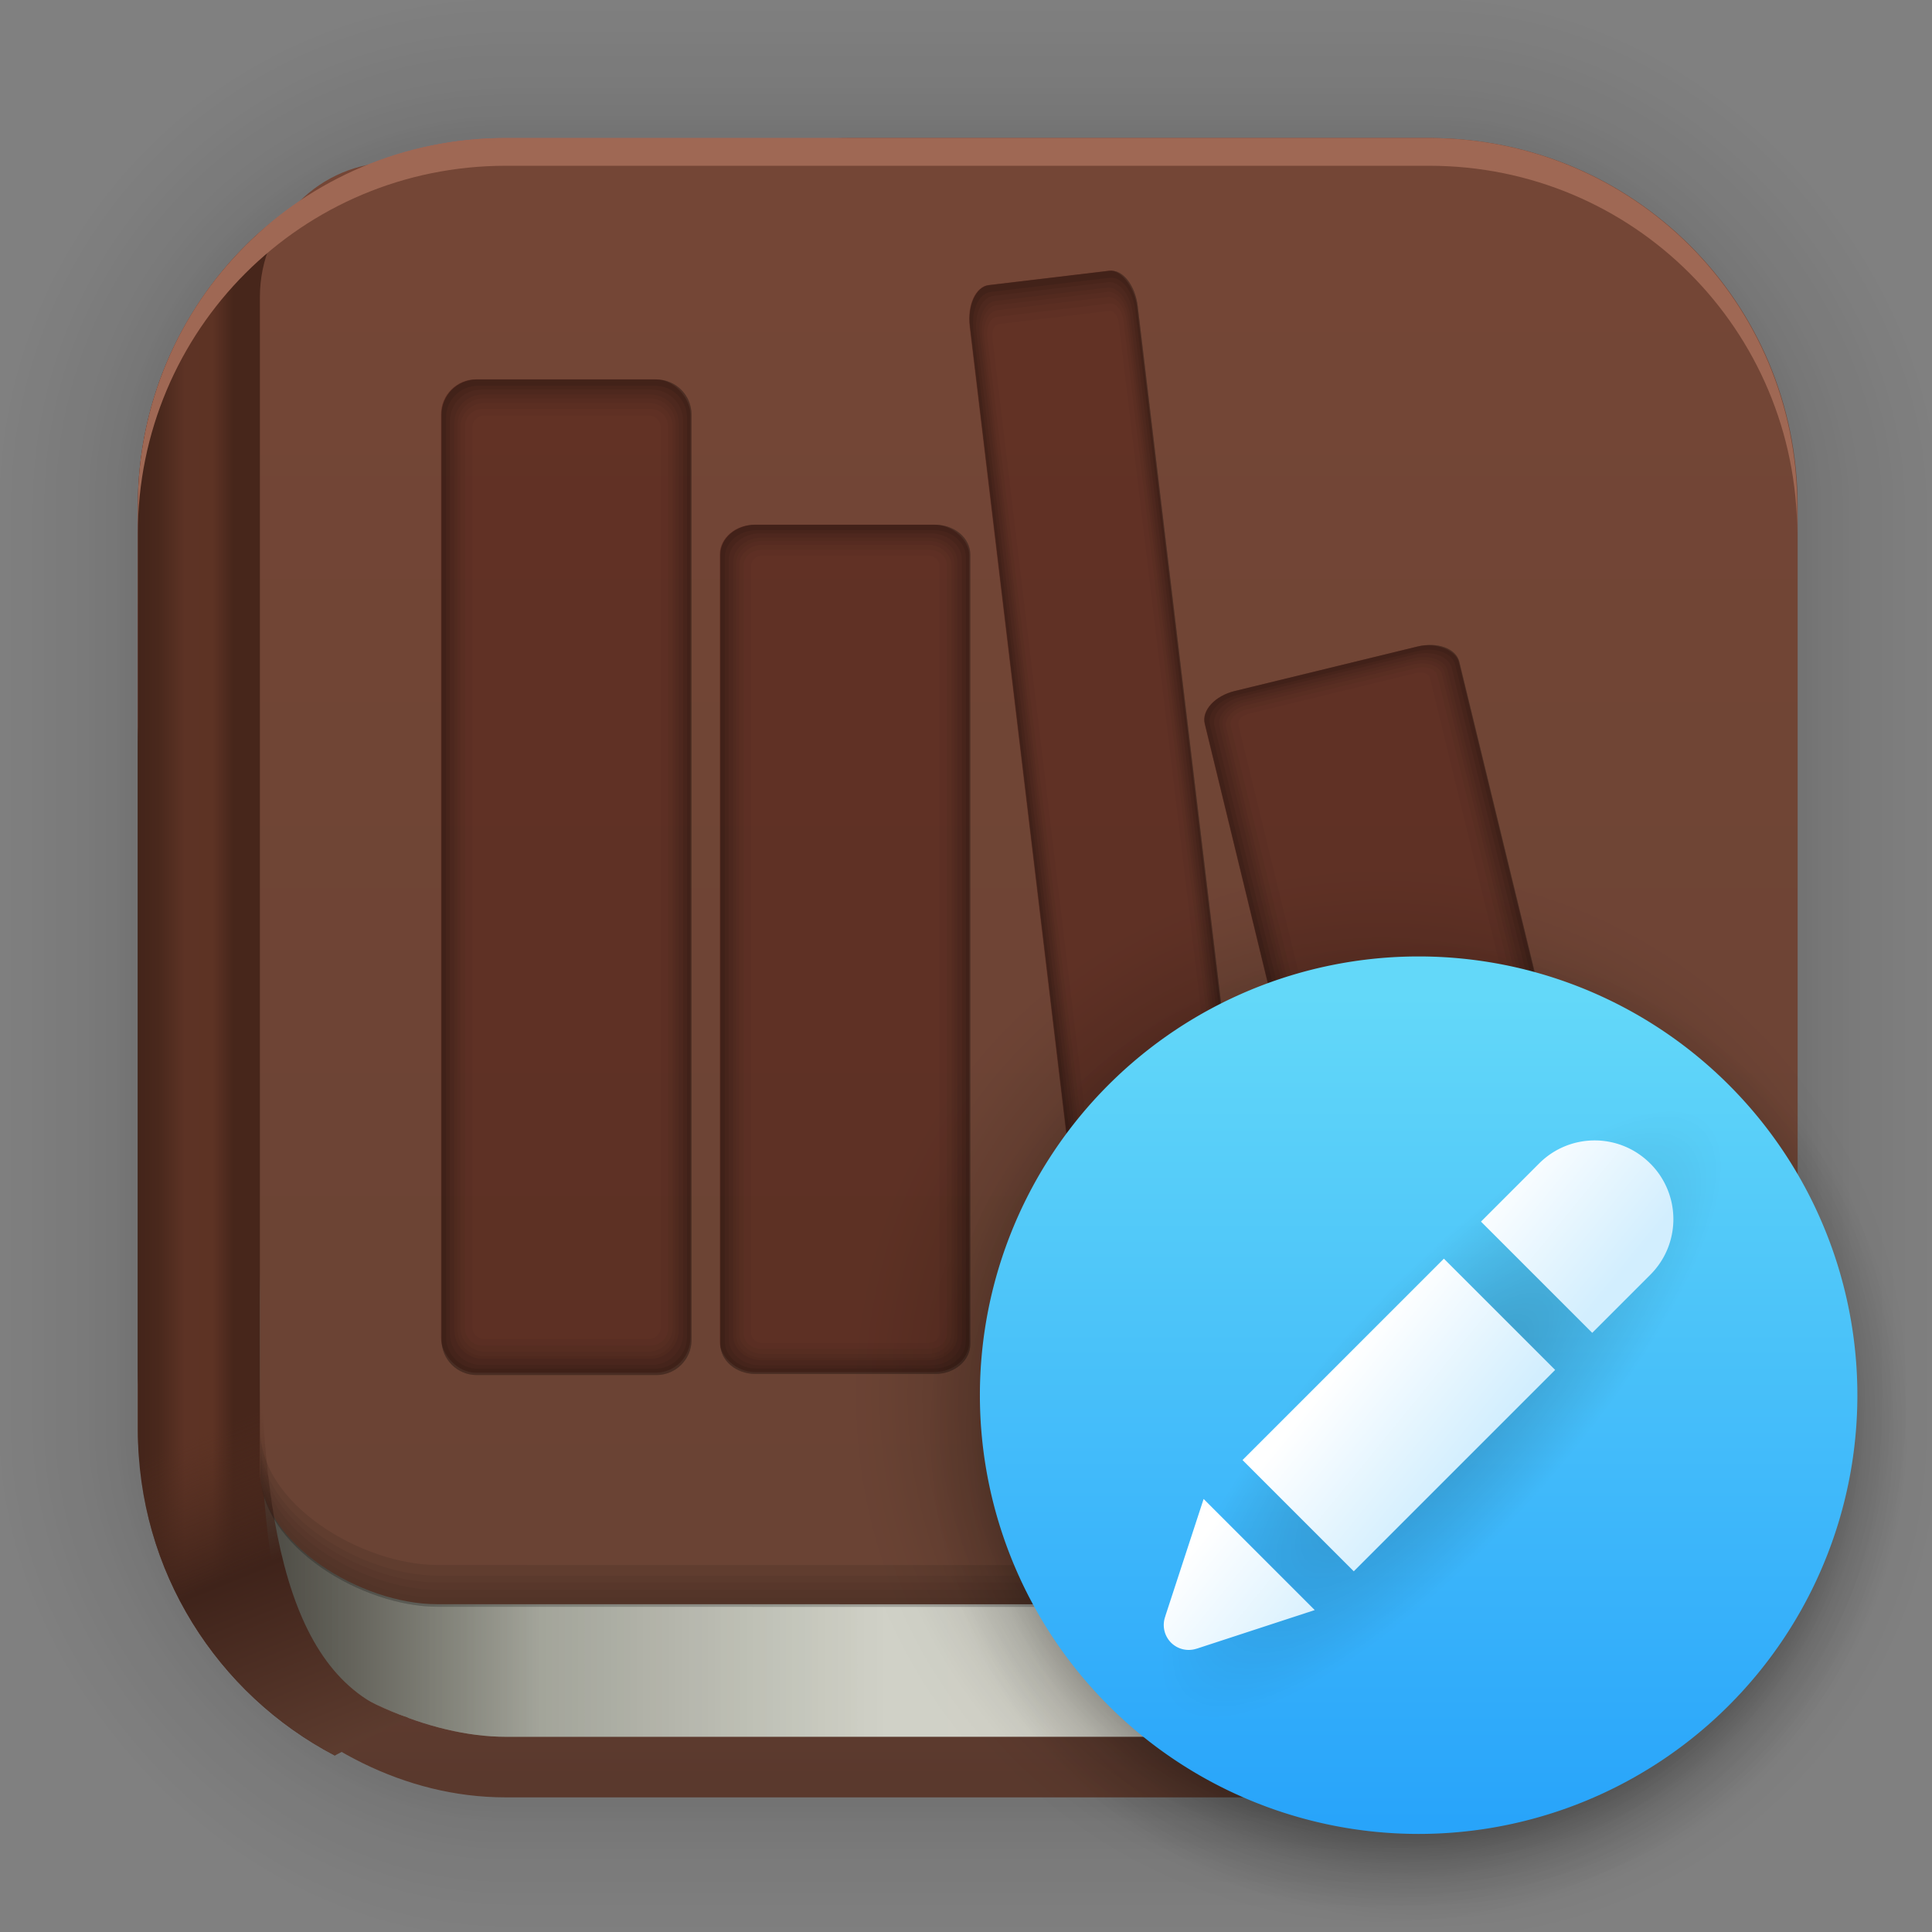 <?xml version="1.0" encoding="UTF-8" standalone="no"?>
<svg
   xmlns:dc="http://purl.org/dc/elements/1.1/"
   xmlns:cc="http://creativecommons.org/ns#"
   xmlns:rdf="http://www.w3.org/1999/02/22-rdf-syntax-ns#"
   xmlns:svg="http://www.w3.org/2000/svg"
   xmlns="http://www.w3.org/2000/svg"
   xmlns:xlink="http://www.w3.org/1999/xlink"
   xmlns:sodipodi="http://sodipodi.sourceforge.net/DTD/sodipodi-0.dtd"
   xmlns:inkscape="http://www.inkscape.org/namespaces/inkscape"
   width="128"
   height="128"
   viewBox="0 0 33.867 33.867"
   version="1.1"
   id="svg1779"
   inkscape:version="1.0.1 (3bc2e813f5, 2020-09-07)"
   sodipodi:docname="com.calibre_ebook.calibre.ebook_edit.svg">
  <rect x="0" y="0" width="33.867" height="33.867" fill="#808080" stroke="none"/>
  <defs
     id="defs1773">
    <linearGradient
       gradientUnits="userSpaceOnUse"
       y2="3.272"
       x2="19.336"
       y1="31.327"
       x1="19.336"
       id="linearGradient4292"
       xlink:href="#linearGradient4290"
       inkscape:collect="always"
       gradientTransform="translate(0.02,-0.099)" />
    <linearGradient
       id="linearGradient4290"
       inkscape:collect="always">
      <stop
         id="stop4286"
         offset="0"
         style="stop-color:#5a392d;stop-opacity:1" />
      <stop
         id="stop4288"
         offset="1"
         style="stop-color:#ab5d59;stop-opacity:1" />
    </linearGradient>
    <linearGradient
       gradientTransform="translate(0.02,-1.16)"
       y2="17.868"
       x2="-0.022"
       y1="17.868"
       x1="32.643"
       gradientUnits="userSpaceOnUse"
       id="linearGradient4259"
       xlink:href="#linearGradient4273"
       inkscape:collect="always" />
    <linearGradient
       id="linearGradient4273"
       inkscape:collect="always">
      <stop
         id="stop4261"
         offset="0"
         style="stop-color:#544c41;stop-opacity:1" />
      <stop
         style="stop-color:#d5d1c8;stop-opacity:1"
         offset="0.259"
         id="stop4263" />
      <stop
         id="stop4265"
         offset="0.517"
         style="stop-color:#d0d1c7;stop-opacity:1" />
      <stop
         id="stop4267"
         offset="0.71"
         style="stop-color:#ced0c3;stop-opacity:1" />
      <stop
         id="stop4271"
         offset="1"
         style="stop-color:#2a2319;stop-opacity:1" />
    </linearGradient>
    <linearGradient
       gradientUnits="userSpaceOnUse"
       y2="18.621"
       x2="15.522"
       y1="18.621"
       x1="2.396"
       id="linearGradient4390"
       xlink:href="#linearGradient4388"
       inkscape:collect="always"
       gradientTransform="translate(0.02,-0.099)" />
    <linearGradient
       id="linearGradient4388"
       inkscape:collect="always">
      <stop
         id="stop4384"
         offset="0"
         style="stop-color:#000000;stop-opacity:1;" />
      <stop
         id="stop4386"
         offset="1"
         style="stop-color:#000000;stop-opacity:0;" />
    </linearGradient>
    <linearGradient
       gradientTransform="translate(-0.071,-0.015)"
       y2="14.837"
       x2="4.161"
       y1="14.837"
       x1="2.452"
       gradientUnits="userSpaceOnUse"
       id="linearGradient4223"
       xlink:href="#linearGradient4229"
       inkscape:collect="always" />
    <linearGradient
       id="linearGradient4229"
       inkscape:collect="always">
      <stop
         id="stop4225"
         offset="0"
         style="stop-color:#43241a;stop-opacity:1" />
      <stop
         style="stop-color:#49281c;stop-opacity:1"
         offset="0.229"
         id="stop4239" />
      <stop
         id="stop4237"
         offset="0.503"
         style="stop-color:#5d3325;stop-opacity:1" />
      <stop
         style="stop-color:#5d3324;stop-opacity:1"
         offset="0.788"
         id="stop4241" />
      <stop
         id="stop4227"
         offset="1"
         style="stop-color:#47261b;stop-opacity:1" />
    </linearGradient>
    <linearGradient
       gradientTransform="translate(0.02,-0.099)"
       gradientUnits="userSpaceOnUse"
       y2="4.831"
       x2="18.56"
       y1="26.492"
       x1="18.56"
       id="linearGradient4327"
       xlink:href="#linearGradient4325"
       inkscape:collect="always" />
    <linearGradient
       id="linearGradient4325"
       inkscape:collect="always">
      <stop
         id="stop4321"
         offset="0"
         style="stop-color:#6a4334;stop-opacity:1" />
      <stop
         id="stop4323"
         offset="1"
         style="stop-color:#744636;stop-opacity:1" />
    </linearGradient>
    <linearGradient
       inkscape:collect="always"
       xlink:href="#linearGradient4317"
       id="linearGradient1515"
       gradientUnits="userSpaceOnUse"
       x1="13.332"
       y1="95.192"
       x2="22.105"
       y2="116.68"
       gradientTransform="matrix(0.265,0,0,0.265,0.02,-0.099)" />
    <linearGradient
       id="linearGradient4317"
       inkscape:collect="always">
      <stop
         id="stop4313"
         offset="0"
         style="stop-color:#532e20;stop-opacity:0" />
      <stop
         style="stop-color:#3f231a;stop-opacity:1"
         offset="0.412"
         id="stop1517" />
      <stop
         id="stop4315"
         offset="1"
         style="stop-color:#5d3c2f;stop-opacity:1" />
    </linearGradient>
    <radialGradient
       r="9.633"
       fy="24.25"
       fx="24.249"
       cy="24.25"
       cx="24.249"
       gradientTransform="matrix(0.901,0,0,0.901,3.02,3.24)"
       gradientUnits="userSpaceOnUse"
       id="radialGradient3771-9"
       xlink:href="#linearGradient1448-5"
       inkscape:collect="always" />
    <linearGradient
       id="linearGradient1448-5"
       inkscape:collect="always">
      <stop
         id="stop1444-0"
         offset="0"
         style="stop-color:#000000;stop-opacity:1;" />
      <stop
         style="stop-color:#000000;stop-opacity:0.878;"
         offset="0.592"
         id="stop1452-4" />
      <stop
         id="stop3720"
         offset="0.648"
         style="stop-color:#000000;stop-opacity:0.565;" />
      <stop
         style="stop-color:#000000;stop-opacity:0.525;"
         offset="0.682"
         id="stop3811" />
      <stop
         id="stop3809"
         offset="0.727"
         style="stop-color:#000000;stop-opacity:0.443;" />
      <stop
         id="stop3805"
         offset="0.795"
         style="stop-color:#000000;stop-opacity:0.286;" />
      <stop
         id="stop3801"
         offset="0.843"
         style="stop-color:#000000;stop-opacity:0.184;" />
      <stop
         style="stop-color:#000000;stop-opacity:0.078;"
         offset="0.903"
         id="stop3797" />
      <stop
         id="stop3787"
         offset="0.92"
         style="stop-color:#000000;stop-opacity:0.063;" />
      <stop
         id="stop3785"
         offset="0.931"
         style="stop-color:#000000;stop-opacity:0.055;" />
      <stop
         id="stop3783"
         offset="0.956"
         style="stop-color:#000000;stop-opacity:0.031;" />
      <stop
         id="stop3781"
         offset="0.961"
         style="stop-color:#000000;stop-opacity:0.027;" />
      <stop
         id="stop3779"
         offset="0.992"
         style="stop-color:#000000;stop-opacity:0;" />
      <stop
         id="stop1446-8"
         offset="1"
         style="stop-color:#000000;stop-opacity:0;" />
    </linearGradient>
    <radialGradient
       r="9.633"
       fy="24.25"
       fx="24.249"
       cy="24.25"
       cx="24.249"
       gradientTransform="matrix(1.003,0,0,1.003,-0.11,0.159)"
       gradientUnits="userSpaceOnUse"
       id="radialGradient3815-1"
       xlink:href="#linearGradient5489"
       inkscape:collect="always" />
    <linearGradient
       inkscape:collect="always"
       id="linearGradient5489">
      <stop
         style="stop-color:#000000;stop-opacity:1;"
         offset="0"
         id="stop5461" />
      <stop
         id="stop5463"
         offset="0.716"
         style="stop-color:#000000;stop-opacity:0.788" />
      <stop
         style="stop-color:#000000;stop-opacity:0.675;"
         offset="0.746"
         id="stop5515" />
      <stop
         id="stop5517"
         offset="0.763"
         style="stop-color:#000000;stop-opacity:0.62;" />
      <stop
         id="stop5513"
         offset="0.786"
         style="stop-color:#000000;stop-opacity:0.545;" />
      <stop
         style="stop-color:#000000;stop-opacity:0.486;"
         offset="0.807"
         id="stop5509" />
      <stop
         id="stop5505"
         offset="0.862"
         style="stop-color:#000000;stop-opacity:0.298;" />
      <stop
         id="stop5503"
         offset="0.89"
         style="stop-color:#000000;stop-opacity:0.188;" />
      <stop
         id="stop5495"
         offset="0.924"
         style="stop-color:#000000;stop-opacity:0.082;" />
      <stop
         id="stop5493"
         offset="0.943"
         style="stop-color:#000000;stop-opacity:0.043;" />
      <stop
         style="stop-color:#000000;stop-opacity:0.031;"
         offset="0.956"
         id="stop5481" />
      <stop
         style="stop-color:#000000;stop-opacity:0.027;"
         offset="0.961"
         id="stop5483" />
      <stop
         style="stop-color:#000000;stop-opacity:0;"
         offset="0.992"
         id="stop5485" />
      <stop
         style="stop-color:#000000;stop-opacity:0;"
         offset="1"
         id="stop5487" />
    </linearGradient>
    <linearGradient
       inkscape:collect="always"
       xlink:href="#linearGradient2048"
       id="linearGradient2050"
       x1="55.195"
       y1="11.817"
       x2="55.195"
       y2="26.316"
       gradientUnits="userSpaceOnUse"
       gradientTransform="translate(-32.139,5.625)" />
    <linearGradient
       inkscape:collect="always"
       id="linearGradient2048">
      <stop
         style="stop-color:#63d8f9;stop-opacity:1"
         offset="0"
         id="stop2044" />
      <stop
         style="stop-color:#28a4fa;stop-opacity:1"
         offset="1"
         id="stop2046" />
    </linearGradient>
    <radialGradient
       inkscape:collect="always"
       xlink:href="#linearGradient4388"
       id="radialGradient1940"
       cx="23.77"
       cy="25.18"
       fx="23.77"
       fy="25.18"
       r="2.055"
       gradientTransform="matrix(1.06,-1.5585397e-8,3.2539097e-8,3.377,10.178,-83.592)"
       gradientUnits="userSpaceOnUse" />
    <linearGradient
       inkscape:collect="always"
       xlink:href="#linearGradient1928"
       id="linearGradient1930"
       x1="23.311"
       y1="24.249"
       x2="25.487"
       y2="26.021"
       gradientUnits="userSpaceOnUse"
       gradientTransform="translate(0.02,-0.099)" />
    <linearGradient
       inkscape:collect="always"
       id="linearGradient1928">
      <stop
         style="stop-color:#ffffff;stop-opacity:1;"
         offset="0"
         id="stop1924" />
      <stop
         style="stop-color:#d2eefe;stop-opacity:1"
         offset="1"
         id="stop1926" />
    </linearGradient>
  </defs>
  <sodipodi:namedview
     id="base"
     pagecolor="#ffffff"
     bordercolor="#666666"
     borderopacity="1.0"
     inkscape:pageopacity="0.0"
     inkscape:pageshadow="2"
     inkscape:zoom="2.8"
     inkscape:cx="81.805684"
     inkscape:cy="81.202381"
     inkscape:document-units="mm"
     inkscape:current-layer="layer1"
     inkscape:document-rotation="0"
     showgrid="false"
     units="px"
     inkscape:window-width="1514"
     inkscape:window-height="941"
     inkscape:window-x="50"
     inkscape:window-y="27"
     inkscape:window-maximized="0" />
  <g
     inkscape:label="Capa 1"
     inkscape:groupmode="layer"
     id="layer1">
    <g
       style="opacity:0.295"
       transform="matrix(0.976,0,0,0.976,-65.729,-37.302)"
       id="g1702">
      <rect
         ry="6.61"
         rx="6.61"
         y="40.71"
         x="69.84"
         height="29.811"
         width="29.811"
         id="rect1634"
         style="fill:none;fill-opacity:1;stroke:#000000;stroke-width:0.1;stroke-linecap:round;stroke-linejoin:round;stroke-miterlimit:4;stroke-dasharray:none;stroke-opacity:0.02" />
      <rect
         style="fill:none;fill-opacity:1;stroke:#000000;stroke-width:0.2;stroke-linecap:round;stroke-linejoin:round;stroke-miterlimit:4;stroke-dasharray:none;stroke-opacity:0.02"
         id="rect1638"
         width="29.811"
         height="29.811"
         x="69.84"
         y="40.71"
         rx="6.61"
         ry="6.61" />
      <rect
         ry="6.61"
         rx="6.61"
         y="40.71"
         x="69.84"
         height="29.811"
         width="29.811"
         id="rect1640"
         style="fill:none;fill-opacity:1;stroke:#000000;stroke-width:0.3;stroke-linecap:round;stroke-linejoin:round;stroke-miterlimit:4;stroke-dasharray:none;stroke-opacity:0.02" />
      <rect
         style="fill:none;fill-opacity:1;stroke:#000000;stroke-width:0.4;stroke-linecap:round;stroke-linejoin:round;stroke-miterlimit:4;stroke-dasharray:none;stroke-opacity:0.02"
         id="rect1642"
         width="29.811"
         height="29.811"
         x="69.84"
         y="40.71"
         rx="6.61"
         ry="6.61" />
      <rect
         ry="6.61"
         rx="6.61"
         y="40.71"
         x="69.84"
         height="29.811"
         width="29.811"
         id="rect1644"
         style="fill:none;fill-opacity:1;stroke:#000000;stroke-width:0.5;stroke-linecap:round;stroke-linejoin:round;stroke-miterlimit:4;stroke-dasharray:none;stroke-opacity:0.02" />
      <rect
         style="fill:none;fill-opacity:1;stroke:#000000;stroke-width:0.6;stroke-linecap:round;stroke-linejoin:round;stroke-miterlimit:4;stroke-dasharray:none;stroke-opacity:0.02"
         id="rect1646"
         width="29.811"
         height="29.811"
         x="69.84"
         y="40.71"
         rx="6.61"
         ry="6.61" />
      <rect
         ry="6.61"
         rx="6.61"
         y="40.71"
         x="69.84"
         height="29.811"
         width="29.811"
         id="rect1648"
         style="fill:none;fill-opacity:1;stroke:#000000;stroke-width:0.7;stroke-linecap:round;stroke-linejoin:round;stroke-miterlimit:4;stroke-dasharray:none;stroke-opacity:0.02" />
      <rect
         style="fill:none;fill-opacity:1;stroke:#000000;stroke-width:0.8;stroke-linecap:round;stroke-linejoin:round;stroke-miterlimit:4;stroke-dasharray:none;stroke-opacity:0.02"
         id="rect1650"
         width="29.811"
         height="29.811"
         x="69.84"
         y="40.71"
         rx="6.61"
         ry="6.61" />
      <rect
         ry="6.61"
         rx="6.61"
         y="40.71"
         x="69.84"
         height="29.811"
         width="29.811"
         id="rect1652"
         style="fill:none;fill-opacity:1;stroke:#000000;stroke-width:1;stroke-linecap:round;stroke-linejoin:round;stroke-miterlimit:4;stroke-dasharray:none;stroke-opacity:0.02" />
      <rect
         style="fill:none;fill-opacity:1;stroke:#000000;stroke-width:1.2;stroke-linecap:round;stroke-linejoin:round;stroke-miterlimit:4;stroke-dasharray:none;stroke-opacity:0.02"
         id="rect1654"
         width="29.811"
         height="29.811"
         x="69.84"
         y="40.71"
         rx="6.61"
         ry="6.61" />
      <rect
         ry="6.61"
         rx="6.61"
         y="40.71"
         x="69.84"
         height="29.811"
         width="29.811"
         id="rect1656"
         style="fill:none;fill-opacity:1;stroke:#000000;stroke-width:1.4;stroke-linecap:round;stroke-linejoin:round;stroke-miterlimit:4;stroke-dasharray:none;stroke-opacity:0.02" />
      <rect
         style="fill:none;fill-opacity:1;stroke:#000000;stroke-width:1.6;stroke-linecap:round;stroke-linejoin:round;stroke-miterlimit:4;stroke-dasharray:none;stroke-opacity:0.02"
         id="rect1658"
         width="29.811"
         height="29.811"
         x="69.84"
         y="40.71"
         rx="6.61"
         ry="6.61" />
      <rect
         ry="6.61"
         rx="6.61"
         y="40.71"
         x="69.84"
         height="29.811"
         width="29.811"
         id="rect1660"
         style="fill:none;fill-opacity:1;stroke:#000000;stroke-width:1.8;stroke-linecap:round;stroke-linejoin:round;stroke-miterlimit:4;stroke-dasharray:none;stroke-opacity:0.02" />
      <rect
         style="fill:none;fill-opacity:1;stroke:#000000;stroke-width:2;stroke-linecap:round;stroke-linejoin:round;stroke-miterlimit:4;stroke-dasharray:none;stroke-opacity:0.02"
         id="rect1662"
         width="29.811"
         height="29.811"
         x="69.84"
         y="40.71"
         rx="6.61"
         ry="6.61" />
      <rect
         ry="6.61"
         rx="6.61"
         y="40.71"
         x="69.84"
         height="29.811"
         width="29.811"
         id="rect1664"
         style="fill:none;fill-opacity:1;stroke:#000000;stroke-width:2.2;stroke-linecap:round;stroke-linejoin:round;stroke-miterlimit:4;stroke-dasharray:none;stroke-opacity:0.02" />
      <rect
         style="fill:none;fill-opacity:1;stroke:#000000;stroke-width:2.6;stroke-linecap:round;stroke-linejoin:round;stroke-miterlimit:4;stroke-dasharray:none;stroke-opacity:0.02"
         id="rect1666"
         width="29.811"
         height="29.811"
         x="69.84"
         y="40.71"
         rx="6.61"
         ry="6.61" />
      <rect
         ry="6.61"
         rx="6.61"
         y="40.71"
         x="69.84"
         height="29.811"
         width="29.811"
         id="rect1668"
         style="fill:none;fill-opacity:1;stroke:#000000;stroke-width:3;stroke-linecap:round;stroke-linejoin:round;stroke-miterlimit:4;stroke-dasharray:none;stroke-opacity:0.02" />
      <rect
         style="fill:none;fill-opacity:1;stroke:#000000;stroke-width:3.4;stroke-linecap:round;stroke-linejoin:round;stroke-miterlimit:4;stroke-dasharray:none;stroke-opacity:0.02"
         id="rect1670"
         width="29.811"
         height="29.811"
         x="69.84"
         y="40.71"
         rx="6.61"
         ry="6.61" />
      <rect
         ry="6.61"
         rx="6.61"
         y="40.71"
         x="69.84"
         height="29.811"
         width="29.811"
         id="rect1672"
         style="fill:none;fill-opacity:1;stroke:#000000;stroke-width:3.8;stroke-linecap:round;stroke-linejoin:round;stroke-miterlimit:4;stroke-dasharray:none;stroke-opacity:0.02" />
      <rect
         style="fill:none;fill-opacity:1;stroke:#000000;stroke-width:4.2;stroke-linecap:round;stroke-linejoin:round;stroke-miterlimit:4;stroke-dasharray:none;stroke-opacity:0.02"
         id="rect1674"
         width="29.811"
         height="29.811"
         x="69.84"
         y="40.71"
         rx="6.61"
         ry="6.61" />
      <rect
         ry="6.61"
         rx="6.61"
         y="40.71"
         x="69.84"
         height="29.811"
         width="29.811"
         id="rect1676"
         style="fill:none;fill-opacity:1;stroke:#000000;stroke-width:4.6;stroke-linecap:round;stroke-linejoin:round;stroke-miterlimit:4;stroke-dasharray:none;stroke-opacity:0.02" />
      <rect
         style="fill:none;fill-opacity:1;stroke:#000000;stroke-width:5;stroke-linecap:round;stroke-linejoin:round;stroke-miterlimit:4;stroke-dasharray:none;stroke-opacity:0.02"
         id="rect1678"
         width="29.811"
         height="29.811"
         x="69.84"
         y="40.71"
         rx="6.61"
         ry="6.61" />
    </g>
    <rect
       ry="6.449"
       rx="6.449"
       y="2.42"
       x="2.416"
       height="29.087"
       width="29.087"
       id="rect849"
       style="fill:url(#linearGradient4292);fill-opacity:1;stroke-width:2.688;stroke-linecap:round;stroke-linejoin:round;stroke-miterlimit:4;stroke-dasharray:none" />
    <path
       sodipodi:nodetypes="sssssssss"
       d="M 8.866,6.597 H 24.21 c 3.573,0 6.449,2.876 6.449,6.449 v 10.95 c 0,3.573 -2.876,6.449 -6.449,6.449 H 8.866 c -2.681,0 -6.449,-2.876 -6.449,-6.449 V 13.047 c 0,-3.573 2.876,-6.449 6.449,-6.449 z"
       style="fill:url(#linearGradient4259);fill-opacity:1;stroke-width:2.688;stroke-linecap:round;stroke-linejoin:round;stroke-miterlimit:4;stroke-dasharray:none"
       id="rect4247" />
    <path
       id="path4382"
       style="opacity:0.452;fill:url(#linearGradient4390);fill-opacity:1;stroke-width:2.688;stroke-linecap:round;stroke-linejoin:round;stroke-miterlimit:4;stroke-dasharray:none"
       d="M 8.866,6.597 H 24.21 c 3.573,0 6.449,2.876 6.449,6.449 v 10.95 c 0,3.573 -2.876,6.449 -6.449,6.449 H 8.866 c -2.681,0 -6.449,-2.876 -6.449,-6.449 V 13.047 c 0,-3.573 2.876,-6.449 6.449,-6.449 z"
       sodipodi:nodetypes="sssssssss" />
    <path
       sodipodi:nodetypes="cscsscccc"
       d="M 5.109,3.639 C 4.976,3.731 4.847,3.828 4.721,3.929 4.636,3.998 4.552,4.069 4.471,4.142 3.206,5.318 2.416,6.998 2.416,8.869 V 25.058 c 0,2.489 1.397,4.639 3.453,5.715 L 6.684,30.08 C 4.56,29.511 4.553,26.711 4.553,22.716 Z"
       style="fill:url(#linearGradient4223);fill-opacity:1;stroke-width:2.688;stroke-linecap:round;stroke-linejoin:round;stroke-miterlimit:4;stroke-dasharray:none"
       id="rect4221" />
    <path
       sodipodi:nodetypes="scsssccssss"
       d="m 14.911,2.42 c -0.814,0 -1.483,0.151 -2.032,0.423 H 6.918 c -1.309,0 -2.362,1.054 -2.362,2.363 V 25.759 c 0,1.309 1.793,2.362 3.102,2.362 l 17.404,0.002 c 3.573,0 6.45,-2.877 6.45,-6.45 V 8.869 c 0,-3.573 -2.877,-6.449 -6.45,-6.449 z"
       style="fill:url(#linearGradient4327);fill-opacity:1;stroke-width:2.688;stroke-linecap:round;stroke-linejoin:round;stroke-miterlimit:4;stroke-dasharray:none"
       id="rect4244" />
    <path
       id="path4311"
       style="fill:url(#linearGradient1515);fill-opacity:1;stroke-width:2.688;stroke-linecap:round;stroke-linejoin:round;stroke-miterlimit:4;stroke-dasharray:none"
       d="M 5.109,3.639 C 4.976,3.731 4.847,3.828 4.721,3.929 4.636,3.998 4.552,4.069 4.471,4.142 3.206,5.318 2.416,6.998 2.416,8.869 V 25.058 c 0,2.489 1.397,4.639 3.453,5.715 L 7.151,30.108 C 5.027,29.539 4.553,26.711 4.553,22.716 Z"
       sodipodi:nodetypes="cscsscccc" />
    <path
       d="m 8.866,2.42 c -3.573,0 -6.45,2.876 -6.45,6.449 v 0.487 c 0,-3.573 2.877,-6.45 6.45,-6.45 H 25.054 c 3.573,0 6.45,2.877 6.45,6.45 V 8.869 c 0,-3.573 -2.877,-6.449 -6.45,-6.449 z"
       style="fill:#9f6854;fill-opacity:1;stroke-width:2.688;stroke-linecap:round;stroke-linejoin:round;stroke-miterlimit:4;stroke-dasharray:none"
       id="rect4329" />
    <g
       style="opacity:0.346"
       id="g4380"
       transform="translate(0.02,-0.099)">
      <path
         id="path4344"
         style="fill:#000000;fill-opacity:0.179;stroke-width:10.159;stroke-linecap:round;stroke-linejoin:round;stroke-miterlimit:4;stroke-dasharray:none"
         d="m 119.02,81.693 c 0,13.504 -10.873,24.377 -24.377,24.377 l -65.777,-0.008 c -4.946,0 -11.723,-3.982 -11.723,-8.928 v 0.596 c 0,4.946 6.776,8.928 11.723,8.928 l 65.777,0.008 c 13.504,0 24.377,-10.873 24.377,-24.377 z"
         transform="scale(0.265)" />
      <path
         id="path4351"
         style="fill:#000000;fill-opacity:0.179;stroke-width:10.159;stroke-linecap:round;stroke-linejoin:round;stroke-miterlimit:4;stroke-dasharray:none"
         d="m 119.02,81.17 c 0,13.504 -10.873,24.377 -24.377,24.377 l -65.777,-0.008 c -4.946,0 -11.723,-3.982 -11.723,-8.928 v 1.119 c 0,4.946 6.776,8.928 11.723,8.928 l 65.777,0.008 c 13.504,0 24.377,-10.873 24.377,-24.377 z"
         transform="scale(0.265)" />
      <path
         id="path4360"
         style="fill:#000000;fill-opacity:0.179;stroke-width:10.159;stroke-linecap:round;stroke-linejoin:round;stroke-miterlimit:4;stroke-dasharray:none"
         d="m 119.02,80.684 c 0,13.504 -10.873,24.377 -24.377,24.377 l -65.777,-0.008 c -4.946,0 -11.723,-3.982 -11.723,-8.928 v 1.605 c 0,4.946 6.776,8.928 11.723,8.928 l 65.777,0.008 c 13.504,0 24.377,-10.873 24.377,-24.377 z"
         transform="scale(0.265)" />
      <path
         id="path4365"
         style="fill:#000000;fill-opacity:0.179;stroke-width:10.159;stroke-linecap:round;stroke-linejoin:round;stroke-miterlimit:4;stroke-dasharray:none"
         d="m 119.02,80.232 c 0,13.504 -10.873,24.377 -24.377,24.377 l -65.777,-0.008 c -4.946,0 -11.723,-3.982 -11.723,-8.928 v 2.057 c 0,4.946 6.776,8.928 11.723,8.928 l 65.777,0.008 c 13.504,0 24.377,-10.873 24.377,-24.377 z"
         transform="scale(0.265)" />
      <path
         id="path4370"
         style="fill:#000000;fill-opacity:0.269;stroke-width:10.159;stroke-linecap:round;stroke-linejoin:round;stroke-miterlimit:4;stroke-dasharray:none"
         d="m 119.02,79.527 c 0,13.504 -10.873,24.377 -24.377,24.377 l -65.777,-0.008 c -4.946,0 -11.723,-3.982 -11.723,-8.928 v 2.762 c 0,4.946 6.776,8.928 11.723,8.928 l 65.777,0.008 c 13.504,0 24.377,-10.873 24.377,-24.377 z"
         transform="scale(0.265)" />
    </g>
    <g
       id="g1759"
       transform="translate(-1.116,-0.047)">
      <rect
         rx="0.615"
         ry="0.615"
         y="6.696"
         x="8.846"
         height="17.415"
         width="4.373"
         id="rect1524"
         style="opacity:1;fill:#48160e;fill-opacity:0.405;stroke:none;stroke-width:0.976;stroke-linecap:round;stroke-linejoin:round;stroke-miterlimit:4;stroke-dasharray:none;stroke-opacity:0.008" />
      <g
         transform="matrix(0.814,0,0,0.814,3.964,5.436)"
         style="opacity:0.534"
         id="g1578">
        <path
           inkscape:connector-curvature="0"
           style="opacity:1;fill:#000000;fill-opacity:0.176;stroke:none;stroke-width:4.535;stroke-linecap:round;stroke-linejoin:round;stroke-miterlimit:4;stroke-dasharray:none;stroke-opacity:0.008"
           d="m 25.535,5.857 c -1.583,0 -2.857,1.275 -2.857,2.857 V 83.902 c 0,1.583 1.275,2.857 2.857,2.857 h 14.602 c 1.583,0 2.857,-1.275 2.857,-2.857 V 8.715 c 0,-1.583 -1.275,-2.857 -2.857,-2.857 z m 0.369,0.822 h 13.863 c 1.408,0 2.543,1.135 2.543,2.543 V 83.395 c 0,1.408 -1.135,2.543 -2.543,2.543 H 25.904 c -1.408,0 -2.543,-1.135 -2.543,-2.543 V 9.223 c 0,-1.408 1.135,-2.543 2.543,-2.543 z"
           transform="scale(0.265)"
           id="rect1530" />
        <path
           inkscape:connector-curvature="0"
           style="opacity:1;fill:#000000;fill-opacity:0.223;stroke:none;stroke-width:4.535;stroke-linecap:round;stroke-linejoin:round;stroke-miterlimit:4;stroke-dasharray:none;stroke-opacity:0.008"
           d="m 25.535,5.857 c -1.583,0 -2.857,1.275 -2.857,2.857 V 83.902 c 0,1.583 1.275,2.857 2.857,2.857 h 14.602 c 1.583,0 2.857,-1.275 2.857,-2.857 V 8.715 c 0,-1.583 -1.275,-2.857 -2.857,-2.857 z m 0.104,0.514 h 14.395 c 1.439,0 2.598,1.159 2.598,2.598 v 74.68 c 0,1.439 -1.159,2.598 -2.598,2.598 H 25.639 c -1.439,0 -2.598,-1.159 -2.598,-2.598 V 8.969 c 0,-1.439 1.159,-2.598 2.598,-2.598 z"
           id="rect1526"
           transform="scale(0.265)" />
        <path
           inkscape:connector-curvature="0"
           style="opacity:1;fill:#000000;fill-opacity:0.118;stroke:none;stroke-width:4.535;stroke-linecap:round;stroke-linejoin:round;stroke-miterlimit:4;stroke-dasharray:none;stroke-opacity:0.008"
           d="m 25.535,5.857 c -1.583,0 -2.857,1.275 -2.857,2.857 V 83.902 c 0,1.583 1.275,2.857 2.857,2.857 h 14.602 c 1.583,0 2.857,-1.275 2.857,-2.857 V 8.715 c 0,-1.583 -1.275,-2.857 -2.857,-2.857 z m 0.537,1.215 h 13.527 c 1.303,0 2.354,1.049 2.354,2.352 V 83.098 c 0,1.303 -1.05,2.354 -2.354,2.354 H 26.072 c -1.303,0 -2.352,-1.05 -2.352,-2.354 V 9.424 c 0,-1.303 1.049,-2.352 2.352,-2.352 z"
           transform="scale(0.265)"
           id="rect1541" />
        <path
           inkscape:connector-curvature="0"
           style="opacity:1;fill:#000000;fill-opacity:0.098;stroke:none;stroke-width:4.535;stroke-linecap:round;stroke-linejoin:round;stroke-miterlimit:4;stroke-dasharray:none;stroke-opacity:0.008"
           d="m 25.535,5.857 c -1.583,0 -2.857,1.275 -2.857,2.857 V 83.902 c 0,1.583 1.275,2.857 2.857,2.857 h 14.602 c 1.583,0 2.857,-1.275 2.857,-2.857 V 8.715 c 0,-1.583 -1.275,-2.857 -2.857,-2.857 z m 0.568,1.531 h 13.465 c 1.181,0 2.131,0.95 2.131,2.131 V 83.098 c 0,1.181 -0.95,2.131 -2.131,2.131 H 26.104 c -1.181,0 -2.131,-0.95 -2.131,-2.131 V 9.52 c 0,-1.181 0.95,-2.131 2.131,-2.131 z"
           transform="scale(0.265)"
           id="rect1549" />
        <path
           inkscape:connector-curvature="0"
           style="opacity:1;fill:#000000;fill-opacity:0.098;stroke:none;stroke-width:4.535;stroke-linecap:round;stroke-linejoin:round;stroke-miterlimit:4;stroke-dasharray:none;stroke-opacity:0.008"
           d="m 25.535,5.857 c -1.583,0 -2.857,1.275 -2.857,2.857 V 83.902 c 0,1.583 1.275,2.857 2.857,2.857 h 14.602 c 1.583,0 2.857,-1.275 2.857,-2.857 V 8.715 c 0,-1.583 -1.275,-2.857 -2.857,-2.857 z m 0.623,1.91 h 13.355 c 1.076,0 1.941,0.866 1.941,1.941 V 82.908 c 0,1.076 -0.866,1.943 -1.941,1.943 H 26.158 c -1.076,0 -1.941,-0.868 -1.941,-1.943 V 9.709 c 0,-1.076 0.866,-1.941 1.941,-1.941 z"
           transform="scale(0.265)"
           id="rect1554" />
        <path
           inkscape:connector-curvature="0"
           style="opacity:1;fill:#000000;fill-opacity:0.078;stroke:none;stroke-width:4.535;stroke-linecap:round;stroke-linejoin:round;stroke-miterlimit:4;stroke-dasharray:none;stroke-opacity:0.008"
           d="m 25.535,5.857 c -1.583,0 -2.857,1.275 -2.857,2.857 V 83.902 c 0,1.583 1.275,2.857 2.857,2.857 h 14.602 c 1.583,0 2.857,-1.275 2.857,-2.857 V 8.715 c 0,-1.583 -1.275,-2.857 -2.857,-2.857 z m 0.475,2.398 h 13.654 c 0.787,0 1.42,0.635 1.42,1.422 V 82.941 c 0,0.787 -0.633,1.42 -1.42,1.42 H 26.01 c -0.787,0 -1.422,-0.633 -1.422,-1.42 V 9.678 c 0,-0.787 0.635,-1.422 1.422,-1.422 z"
           transform="scale(0.265)"
           id="rect1559" />
        <path
           inkscape:connector-curvature="0"
           style="opacity:1;fill:#000000;fill-opacity:0.059;stroke:none;stroke-width:4.535;stroke-linecap:round;stroke-linejoin:round;stroke-miterlimit:4;stroke-dasharray:none;stroke-opacity:0.008"
           d="m 25.535,5.857 c -1.583,0 -2.857,1.275 -2.857,2.857 V 83.902 c 0,1.583 1.275,2.857 2.857,2.857 h 14.602 c 1.583,0 2.857,-1.275 2.857,-2.857 V 8.715 c 0,-1.583 -1.275,-2.857 -2.857,-2.857 z m 0.6,2.936 h 13.402 c 0.525,0 0.947,0.422 0.947,0.947 V 82.877 c 0,0.525 -0.422,0.947 -0.947,0.947 H 26.135 c -0.525,0 -0.947,-0.422 -0.947,-0.947 V 9.74 c 0,-0.525 0.422,-0.947 0.947,-0.947 z"
           transform="scale(0.265)"
           id="rect1566" />
      </g>
    </g>
    <g
       id="g1644"
       transform="matrix(1,0,0,0.853,-4.568,3.131)">
      <rect
         rx="0.615"
         ry="0.615"
         y="7.111"
         x="17.185"
         height="17.415"
         width="4.373"
         id="rect1524-3"
         style="opacity:1;fill:#48160e;fill-opacity:0.405;stroke:none;stroke-width:0.976;stroke-linecap:round;stroke-linejoin:round;stroke-miterlimit:4;stroke-dasharray:none;stroke-opacity:0.008" />
      <g
         transform="matrix(0.814,0,0,0.814,12.303,5.85)"
         style="opacity:0.534"
         id="g1578-6">
        <path
           inkscape:connector-curvature="0"
           style="opacity:1;fill:#000000;fill-opacity:0.176;stroke:none;stroke-width:4.535;stroke-linecap:round;stroke-linejoin:round;stroke-miterlimit:4;stroke-dasharray:none;stroke-opacity:0.008"
           d="m 25.535,5.857 c -1.583,0 -2.857,1.275 -2.857,2.857 V 83.902 c 0,1.583 1.275,2.857 2.857,2.857 h 14.602 c 1.583,0 2.857,-1.275 2.857,-2.857 V 8.715 c 0,-1.583 -1.275,-2.857 -2.857,-2.857 z m 0.369,0.822 h 13.863 c 1.408,0 2.543,1.135 2.543,2.543 V 83.395 c 0,1.408 -1.135,2.543 -2.543,2.543 H 25.904 c -1.408,0 -2.543,-1.135 -2.543,-2.543 V 9.223 c 0,-1.408 1.135,-2.543 2.543,-2.543 z"
           transform="scale(0.265)"
           id="rect1530-7" />
        <path
           inkscape:connector-curvature="0"
           style="opacity:1;fill:#000000;fill-opacity:0.223;stroke:none;stroke-width:4.535;stroke-linecap:round;stroke-linejoin:round;stroke-miterlimit:4;stroke-dasharray:none;stroke-opacity:0.008"
           d="m 25.535,5.857 c -1.583,0 -2.857,1.275 -2.857,2.857 V 83.902 c 0,1.583 1.275,2.857 2.857,2.857 h 14.602 c 1.583,0 2.857,-1.275 2.857,-2.857 V 8.715 c 0,-1.583 -1.275,-2.857 -2.857,-2.857 z m 0.104,0.514 h 14.395 c 1.439,0 2.598,1.159 2.598,2.598 v 74.68 c 0,1.439 -1.159,2.598 -2.598,2.598 H 25.639 c -1.439,0 -2.598,-1.159 -2.598,-2.598 V 8.969 c 0,-1.439 1.159,-2.598 2.598,-2.598 z"
           id="rect1526-5"
           transform="scale(0.265)" />
        <path
           inkscape:connector-curvature="0"
           style="opacity:1;fill:#000000;fill-opacity:0.118;stroke:none;stroke-width:4.535;stroke-linecap:round;stroke-linejoin:round;stroke-miterlimit:4;stroke-dasharray:none;stroke-opacity:0.008"
           d="m 25.535,5.857 c -1.583,0 -2.857,1.275 -2.857,2.857 V 83.902 c 0,1.583 1.275,2.857 2.857,2.857 h 14.602 c 1.583,0 2.857,-1.275 2.857,-2.857 V 8.715 c 0,-1.583 -1.275,-2.857 -2.857,-2.857 z m 0.537,1.215 h 13.527 c 1.303,0 2.354,1.049 2.354,2.352 V 83.098 c 0,1.303 -1.05,2.354 -2.354,2.354 H 26.072 c -1.303,0 -2.352,-1.05 -2.352,-2.354 V 9.424 c 0,-1.303 1.049,-2.352 2.352,-2.352 z"
           transform="scale(0.265)"
           id="rect1541-3" />
        <path
           inkscape:connector-curvature="0"
           style="opacity:1;fill:#000000;fill-opacity:0.098;stroke:none;stroke-width:4.535;stroke-linecap:round;stroke-linejoin:round;stroke-miterlimit:4;stroke-dasharray:none;stroke-opacity:0.008"
           d="m 25.535,5.857 c -1.583,0 -2.857,1.275 -2.857,2.857 V 83.902 c 0,1.583 1.275,2.857 2.857,2.857 h 14.602 c 1.583,0 2.857,-1.275 2.857,-2.857 V 8.715 c 0,-1.583 -1.275,-2.857 -2.857,-2.857 z m 0.568,1.531 h 13.465 c 1.181,0 2.131,0.95 2.131,2.131 V 83.098 c 0,1.181 -0.95,2.131 -2.131,2.131 H 26.104 c -1.181,0 -2.131,-0.95 -2.131,-2.131 V 9.52 c 0,-1.181 0.95,-2.131 2.131,-2.131 z"
           transform="scale(0.265)"
           id="rect1549-5" />
        <path
           inkscape:connector-curvature="0"
           style="opacity:1;fill:#000000;fill-opacity:0.098;stroke:none;stroke-width:4.535;stroke-linecap:round;stroke-linejoin:round;stroke-miterlimit:4;stroke-dasharray:none;stroke-opacity:0.008"
           d="m 25.535,5.857 c -1.583,0 -2.857,1.275 -2.857,2.857 V 83.902 c 0,1.583 1.275,2.857 2.857,2.857 h 14.602 c 1.583,0 2.857,-1.275 2.857,-2.857 V 8.715 c 0,-1.583 -1.275,-2.857 -2.857,-2.857 z m 0.623,1.91 h 13.355 c 1.076,0 1.941,0.866 1.941,1.941 V 82.908 c 0,1.076 -0.866,1.943 -1.941,1.943 H 26.158 c -1.076,0 -1.941,-0.868 -1.941,-1.943 V 9.709 c 0,-1.076 0.866,-1.941 1.941,-1.941 z"
           transform="scale(0.265)"
           id="rect1554-6" />
        <path
           inkscape:connector-curvature="0"
           style="opacity:1;fill:#000000;fill-opacity:0.078;stroke:none;stroke-width:4.535;stroke-linecap:round;stroke-linejoin:round;stroke-miterlimit:4;stroke-dasharray:none;stroke-opacity:0.008"
           d="m 25.535,5.857 c -1.583,0 -2.857,1.275 -2.857,2.857 V 83.902 c 0,1.583 1.275,2.857 2.857,2.857 h 14.602 c 1.583,0 2.857,-1.275 2.857,-2.857 V 8.715 c 0,-1.583 -1.275,-2.857 -2.857,-2.857 z m 0.475,2.398 h 13.654 c 0.787,0 1.42,0.635 1.42,1.422 V 82.941 c 0,0.787 -0.633,1.42 -1.42,1.42 H 26.01 c -0.787,0 -1.422,-0.633 -1.422,-1.42 V 9.678 c 0,-0.787 0.635,-1.422 1.422,-1.422 z"
           transform="scale(0.265)"
           id="rect1559-2" />
        <path
           inkscape:connector-curvature="0"
           style="opacity:1;fill:#000000;fill-opacity:0.059;stroke:none;stroke-width:4.535;stroke-linecap:round;stroke-linejoin:round;stroke-miterlimit:4;stroke-dasharray:none;stroke-opacity:0.008"
           d="m 25.535,5.857 c -1.583,0 -2.857,1.275 -2.857,2.857 V 83.902 c 0,1.583 1.275,2.857 2.857,2.857 h 14.602 c 1.583,0 2.857,-1.275 2.857,-2.857 V 8.715 c 0,-1.583 -1.275,-2.857 -2.857,-2.857 z m 0.6,2.936 h 13.402 c 0.525,0 0.947,0.422 0.947,0.947 V 82.877 c 0,0.525 -0.422,0.947 -0.947,0.947 H 26.135 c -0.525,0 -0.947,-0.422 -0.947,-0.947 V 9.74 c 0,-0.525 0.422,-0.947 0.947,-0.947 z"
           transform="scale(0.265)"
           id="rect1566-9" />
      </g>
    </g>
    <g
       id="g1697"
       transform="matrix(0.671,-0.08,0.131,1.095,-12.765,4.15)">
      <rect
         rx="0.615"
         ry="0.615"
         y="3.993"
         x="43.454"
         height="17.415"
         width="4.373"
         id="rect1524-1"
         style="opacity:1;fill:#48160e;fill-opacity:0.405;stroke:none;stroke-width:0.976;stroke-linecap:round;stroke-linejoin:round;stroke-miterlimit:4;stroke-dasharray:none;stroke-opacity:0.008" />
      <g
         transform="matrix(0.814,0,0,0.814,38.573,2.732)"
         style="opacity:0.534"
         id="g1578-2">
        <path
           inkscape:connector-curvature="0"
           style="opacity:1;fill:#000000;fill-opacity:0.176;stroke:none;stroke-width:4.535;stroke-linecap:round;stroke-linejoin:round;stroke-miterlimit:4;stroke-dasharray:none;stroke-opacity:0.008"
           d="m 25.535,5.857 c -1.583,0 -2.857,1.275 -2.857,2.857 V 83.902 c 0,1.583 1.275,2.857 2.857,2.857 h 14.602 c 1.583,0 2.857,-1.275 2.857,-2.857 V 8.715 c 0,-1.583 -1.275,-2.857 -2.857,-2.857 z m 0.369,0.822 h 13.863 c 1.408,0 2.543,1.135 2.543,2.543 V 83.395 c 0,1.408 -1.135,2.543 -2.543,2.543 H 25.904 c -1.408,0 -2.543,-1.135 -2.543,-2.543 V 9.223 c 0,-1.408 1.135,-2.543 2.543,-2.543 z"
           transform="scale(0.265)"
           id="rect1530-70" />
        <path
           inkscape:connector-curvature="0"
           style="opacity:1;fill:#000000;fill-opacity:0.223;stroke:none;stroke-width:4.535;stroke-linecap:round;stroke-linejoin:round;stroke-miterlimit:4;stroke-dasharray:none;stroke-opacity:0.008"
           d="m 25.535,5.857 c -1.583,0 -2.857,1.275 -2.857,2.857 V 83.902 c 0,1.583 1.275,2.857 2.857,2.857 h 14.602 c 1.583,0 2.857,-1.275 2.857,-2.857 V 8.715 c 0,-1.583 -1.275,-2.857 -2.857,-2.857 z m 0.104,0.514 h 14.395 c 1.439,0 2.598,1.159 2.598,2.598 v 74.68 c 0,1.439 -1.159,2.598 -2.598,2.598 H 25.639 c -1.439,0 -2.598,-1.159 -2.598,-2.598 V 8.969 c 0,-1.439 1.159,-2.598 2.598,-2.598 z"
           id="rect1526-9"
           transform="scale(0.265)" />
        <path
           inkscape:connector-curvature="0"
           style="opacity:1;fill:#000000;fill-opacity:0.118;stroke:none;stroke-width:4.535;stroke-linecap:round;stroke-linejoin:round;stroke-miterlimit:4;stroke-dasharray:none;stroke-opacity:0.008"
           d="m 25.535,5.857 c -1.583,0 -2.857,1.275 -2.857,2.857 V 83.902 c 0,1.583 1.275,2.857 2.857,2.857 h 14.602 c 1.583,0 2.857,-1.275 2.857,-2.857 V 8.715 c 0,-1.583 -1.275,-2.857 -2.857,-2.857 z m 0.537,1.215 h 13.527 c 1.303,0 2.354,1.049 2.354,2.352 V 83.098 c 0,1.303 -1.05,2.354 -2.354,2.354 H 26.072 c -1.303,0 -2.352,-1.05 -2.352,-2.354 V 9.424 c 0,-1.303 1.049,-2.352 2.352,-2.352 z"
           transform="scale(0.265)"
           id="rect1541-36" />
        <path
           inkscape:connector-curvature="0"
           style="opacity:1;fill:#000000;fill-opacity:0.098;stroke:none;stroke-width:4.535;stroke-linecap:round;stroke-linejoin:round;stroke-miterlimit:4;stroke-dasharray:none;stroke-opacity:0.008"
           d="m 25.535,5.857 c -1.583,0 -2.857,1.275 -2.857,2.857 V 83.902 c 0,1.583 1.275,2.857 2.857,2.857 h 14.602 c 1.583,0 2.857,-1.275 2.857,-2.857 V 8.715 c 0,-1.583 -1.275,-2.857 -2.857,-2.857 z m 0.568,1.531 h 13.465 c 1.181,0 2.131,0.95 2.131,2.131 V 83.098 c 0,1.181 -0.95,2.131 -2.131,2.131 H 26.104 c -1.181,0 -2.131,-0.95 -2.131,-2.131 V 9.52 c 0,-1.181 0.95,-2.131 2.131,-2.131 z"
           transform="scale(0.265)"
           id="rect1549-0" />
        <path
           inkscape:connector-curvature="0"
           style="opacity:1;fill:#000000;fill-opacity:0.098;stroke:none;stroke-width:4.535;stroke-linecap:round;stroke-linejoin:round;stroke-miterlimit:4;stroke-dasharray:none;stroke-opacity:0.008"
           d="m 25.535,5.857 c -1.583,0 -2.857,1.275 -2.857,2.857 V 83.902 c 0,1.583 1.275,2.857 2.857,2.857 h 14.602 c 1.583,0 2.857,-1.275 2.857,-2.857 V 8.715 c 0,-1.583 -1.275,-2.857 -2.857,-2.857 z m 0.623,1.91 h 13.355 c 1.076,0 1.941,0.866 1.941,1.941 V 82.908 c 0,1.076 -0.866,1.943 -1.941,1.943 H 26.158 c -1.076,0 -1.941,-0.868 -1.941,-1.943 V 9.709 c 0,-1.076 0.866,-1.941 1.941,-1.941 z"
           transform="scale(0.265)"
           id="rect1554-62" />
        <path
           inkscape:connector-curvature="0"
           style="opacity:1;fill:#000000;fill-opacity:0.078;stroke:none;stroke-width:4.535;stroke-linecap:round;stroke-linejoin:round;stroke-miterlimit:4;stroke-dasharray:none;stroke-opacity:0.008"
           d="m 25.535,5.857 c -1.583,0 -2.857,1.275 -2.857,2.857 V 83.902 c 0,1.583 1.275,2.857 2.857,2.857 h 14.602 c 1.583,0 2.857,-1.275 2.857,-2.857 V 8.715 c 0,-1.583 -1.275,-2.857 -2.857,-2.857 z m 0.475,2.398 h 13.654 c 0.787,0 1.42,0.635 1.42,1.422 V 82.941 c 0,0.787 -0.633,1.42 -1.42,1.42 H 26.01 c -0.787,0 -1.422,-0.633 -1.422,-1.42 V 9.678 c 0,-0.787 0.635,-1.422 1.422,-1.422 z"
           transform="scale(0.265)"
           id="rect1559-6" />
        <path
           inkscape:connector-curvature="0"
           style="opacity:1;fill:#000000;fill-opacity:0.059;stroke:none;stroke-width:4.535;stroke-linecap:round;stroke-linejoin:round;stroke-miterlimit:4;stroke-dasharray:none;stroke-opacity:0.008"
           d="m 25.535,5.857 c -1.583,0 -2.857,1.275 -2.857,2.857 V 83.902 c 0,1.583 1.275,2.857 2.857,2.857 h 14.602 c 1.583,0 2.857,-1.275 2.857,-2.857 V 8.715 c 0,-1.583 -1.275,-2.857 -2.857,-2.857 z m 0.6,2.936 h 13.402 c 0.525,0 0.947,0.422 0.947,0.947 V 82.877 c 0,0.525 -0.422,0.947 -0.947,0.947 H 26.135 c -0.525,0 -0.947,-0.422 -0.947,-0.947 V 9.74 c 0,-0.525 0.422,-0.947 0.947,-0.947 z"
           transform="scale(0.265)"
           id="rect1566-1" />
      </g>
    </g>
    <g
       id="g1748"
       transform="matrix(0.809,-0.197,0.166,0.683,-18.201,18.448)">
      <rect
         rx="0.774"
         ry="0.615"
         y="4.654"
         x="47.518"
         height="17.415"
         width="5.507"
         id="rect1524-8"
         style="opacity:1;fill:#48160e;fill-opacity:0.405;stroke:none;stroke-width:1.096;stroke-linecap:round;stroke-linejoin:round;stroke-miterlimit:4;stroke-dasharray:none;stroke-opacity:0.008" />
      <g
         transform="matrix(1.024,0,0,0.814,41.37,3.393)"
         style="opacity:0.534"
         id="g1578-7">
        <path
           inkscape:connector-curvature="0"
           style="opacity:1;fill:#000000;fill-opacity:0.176;stroke:none;stroke-width:4.535;stroke-linecap:round;stroke-linejoin:round;stroke-miterlimit:4;stroke-dasharray:none;stroke-opacity:0.008"
           d="m 25.535,5.857 c -1.583,0 -2.857,1.275 -2.857,2.857 V 83.902 c 0,1.583 1.275,2.857 2.857,2.857 h 14.602 c 1.583,0 2.857,-1.275 2.857,-2.857 V 8.715 c 0,-1.583 -1.275,-2.857 -2.857,-2.857 z m 0.369,0.822 h 13.863 c 1.408,0 2.543,1.135 2.543,2.543 V 83.395 c 0,1.408 -1.135,2.543 -2.543,2.543 H 25.904 c -1.408,0 -2.543,-1.135 -2.543,-2.543 V 9.223 c 0,-1.408 1.135,-2.543 2.543,-2.543 z"
           transform="scale(0.265)"
           id="rect1530-9" />
        <path
           inkscape:connector-curvature="0"
           style="opacity:1;fill:#000000;fill-opacity:0.223;stroke:none;stroke-width:4.535;stroke-linecap:round;stroke-linejoin:round;stroke-miterlimit:4;stroke-dasharray:none;stroke-opacity:0.008"
           d="m 25.535,5.857 c -1.583,0 -2.857,1.275 -2.857,2.857 V 83.902 c 0,1.583 1.275,2.857 2.857,2.857 h 14.602 c 1.583,0 2.857,-1.275 2.857,-2.857 V 8.715 c 0,-1.583 -1.275,-2.857 -2.857,-2.857 z m 0.104,0.514 h 14.395 c 1.439,0 2.598,1.159 2.598,2.598 v 74.68 c 0,1.439 -1.159,2.598 -2.598,2.598 H 25.639 c -1.439,0 -2.598,-1.159 -2.598,-2.598 V 8.969 c 0,-1.439 1.159,-2.598 2.598,-2.598 z"
           id="rect1526-2"
           transform="scale(0.265)" />
        <path
           inkscape:connector-curvature="0"
           style="opacity:1;fill:#000000;fill-opacity:0.118;stroke:none;stroke-width:4.535;stroke-linecap:round;stroke-linejoin:round;stroke-miterlimit:4;stroke-dasharray:none;stroke-opacity:0.008"
           d="m 25.535,5.857 c -1.583,0 -2.857,1.275 -2.857,2.857 V 83.902 c 0,1.583 1.275,2.857 2.857,2.857 h 14.602 c 1.583,0 2.857,-1.275 2.857,-2.857 V 8.715 c 0,-1.583 -1.275,-2.857 -2.857,-2.857 z m 0.537,1.215 h 13.527 c 1.303,0 2.354,1.049 2.354,2.352 V 83.098 c 0,1.303 -1.05,2.354 -2.354,2.354 H 26.072 c -1.303,0 -2.352,-1.05 -2.352,-2.354 V 9.424 c 0,-1.303 1.049,-2.352 2.352,-2.352 z"
           transform="scale(0.265)"
           id="rect1541-0" />
        <path
           inkscape:connector-curvature="0"
           style="opacity:1;fill:#000000;fill-opacity:0.098;stroke:none;stroke-width:4.535;stroke-linecap:round;stroke-linejoin:round;stroke-miterlimit:4;stroke-dasharray:none;stroke-opacity:0.008"
           d="m 25.535,5.857 c -1.583,0 -2.857,1.275 -2.857,2.857 V 83.902 c 0,1.583 1.275,2.857 2.857,2.857 h 14.602 c 1.583,0 2.857,-1.275 2.857,-2.857 V 8.715 c 0,-1.583 -1.275,-2.857 -2.857,-2.857 z m 0.568,1.531 h 13.465 c 1.181,0 2.131,0.95 2.131,2.131 V 83.098 c 0,1.181 -0.95,2.131 -2.131,2.131 H 26.104 c -1.181,0 -2.131,-0.95 -2.131,-2.131 V 9.52 c 0,-1.181 0.95,-2.131 2.131,-2.131 z"
           transform="scale(0.265)"
           id="rect1549-2" />
        <path
           inkscape:connector-curvature="0"
           style="opacity:1;fill:#000000;fill-opacity:0.098;stroke:none;stroke-width:4.535;stroke-linecap:round;stroke-linejoin:round;stroke-miterlimit:4;stroke-dasharray:none;stroke-opacity:0.008"
           d="m 25.535,5.857 c -1.583,0 -2.857,1.275 -2.857,2.857 V 83.902 c 0,1.583 1.275,2.857 2.857,2.857 h 14.602 c 1.583,0 2.857,-1.275 2.857,-2.857 V 8.715 c 0,-1.583 -1.275,-2.857 -2.857,-2.857 z m 0.623,1.91 h 13.355 c 1.076,0 1.941,0.866 1.941,1.941 V 82.908 c 0,1.076 -0.866,1.943 -1.941,1.943 H 26.158 c -1.076,0 -1.941,-0.868 -1.941,-1.943 V 9.709 c 0,-1.076 0.866,-1.941 1.941,-1.941 z"
           transform="scale(0.265)"
           id="rect1554-3" />
        <path
           inkscape:connector-curvature="0"
           style="opacity:1;fill:#000000;fill-opacity:0.078;stroke:none;stroke-width:4.535;stroke-linecap:round;stroke-linejoin:round;stroke-miterlimit:4;stroke-dasharray:none;stroke-opacity:0.008"
           d="m 25.535,5.857 c -1.583,0 -2.857,1.275 -2.857,2.857 V 83.902 c 0,1.583 1.275,2.857 2.857,2.857 h 14.602 c 1.583,0 2.857,-1.275 2.857,-2.857 V 8.715 c 0,-1.583 -1.275,-2.857 -2.857,-2.857 z m 0.475,2.398 h 13.654 c 0.787,0 1.42,0.635 1.42,1.422 V 82.941 c 0,0.787 -0.633,1.42 -1.42,1.42 H 26.01 c -0.787,0 -1.422,-0.633 -1.422,-1.42 V 9.678 c 0,-0.787 0.635,-1.422 1.422,-1.422 z"
           transform="scale(0.265)"
           id="rect1559-7" />
        <path
           inkscape:connector-curvature="0"
           style="opacity:1;fill:#000000;fill-opacity:0.059;stroke:none;stroke-width:4.535;stroke-linecap:round;stroke-linejoin:round;stroke-miterlimit:4;stroke-dasharray:none;stroke-opacity:0.008"
           d="m 25.535,5.857 c -1.583,0 -2.857,1.275 -2.857,2.857 V 83.902 c 0,1.583 1.275,2.857 2.857,2.857 h 14.602 c 1.583,0 2.857,-1.275 2.857,-2.857 V 8.715 c 0,-1.583 -1.275,-2.857 -2.857,-2.857 z m 0.6,2.936 h 13.402 c 0.525,0 0.947,0.422 0.947,0.947 V 82.877 c 0,0.525 -0.422,0.947 -0.947,0.947 H 26.135 c -0.525,0 -0.947,-0.422 -0.947,-0.947 V 9.74 c 0,-0.525 0.422,-0.947 0.947,-0.947 z"
           transform="scale(0.265)"
           id="rect1566-5" />
      </g>
    </g>
    <path
       inkscape:connector-curvature="0"
       id="path3767-8"
       d="m 24.868,16.409 a 8.679,8.679 0 0 0 -8.679,8.679 8.679,8.679 0 0 0 8.679,8.68 8.679,8.679 0 0 0 8.68,-8.68 8.679,8.679 0 0 0 -8.68,-8.679 z"
       style="opacity:1;fill:url(#radialGradient3771-9);fill-opacity:1;stroke-width:2.05" />
    <path
       style="opacity:0.172;fill:url(#radialGradient3815-1);fill-opacity:1;stroke-width:2.281"
       d="m 24.2,14.813 a 9.657,9.657 0 0 0 -9.657,9.657 9.657,9.657 0 0 0 9.657,9.658 9.657,9.657 0 0 0 9.658,-9.658 9.657,9.657 0 0 0 -9.658,-9.657 z"
       id="path3813-6"
       inkscape:connector-curvature="0" />
    <path
       inkscape:connector-curvature="0"
       style="fill:url(#linearGradient2050);fill-opacity:1;stroke-width:1.938"
       d="m 32.559,24.457 a 7.691,7.691 0 0 1 -7.691,7.691 7.691,7.691 0 0 1 -7.691,-7.691 7.691,7.691 0 0 1 7.691,-7.691 7.691,7.691 0 0 1 7.691,7.691 z"
       id="circle2973-0-2-9" />
    <ellipse
       style="opacity:0.225;fill:url(#radialGradient1940);fill-opacity:1;stroke:none;stroke-width:1.271;stroke-linecap:round;stroke-linejoin:round;stroke-miterlimit:4;stroke-dasharray:none;stroke-opacity:0.008"
       id="path1932"
       cx="35.363"
       cy="1.437"
       rx="2.177"
       ry="6.938"
       transform="rotate(42.114)" />
    <path
       style="opacity:1;fill:url(#linearGradient1930);fill-opacity:1;stroke:none;stroke-width:1.556;stroke-linecap:round;stroke-linejoin:round;stroke-miterlimit:4;stroke-dasharray:none;stroke-opacity:0.008"
       d="m 28.928,20.396 c -0.54,-0.54 -1.409,-0.54 -1.949,1e-6 l -1.018,1.018 1.95,1.95 1.018,-1.018 c 0.54,-0.54 0.539,-1.41 -5.29e-4,-1.95 z m -3.617,1.668 -3.53,3.53 1.95,1.95 3.53,-3.53 z m -4.212,4.212 -0.671,2.052 0.001,0.001 a 0.439,0.439 0 0 0 0.099,0.466 0.439,0.439 0 0 0 0.448,0.105 l 9.26e-4,7.94e-4 2.07,-0.677 z"
       id="rect1912"
       inkscape:connector-curvature="0" />
  </g>
</svg>
